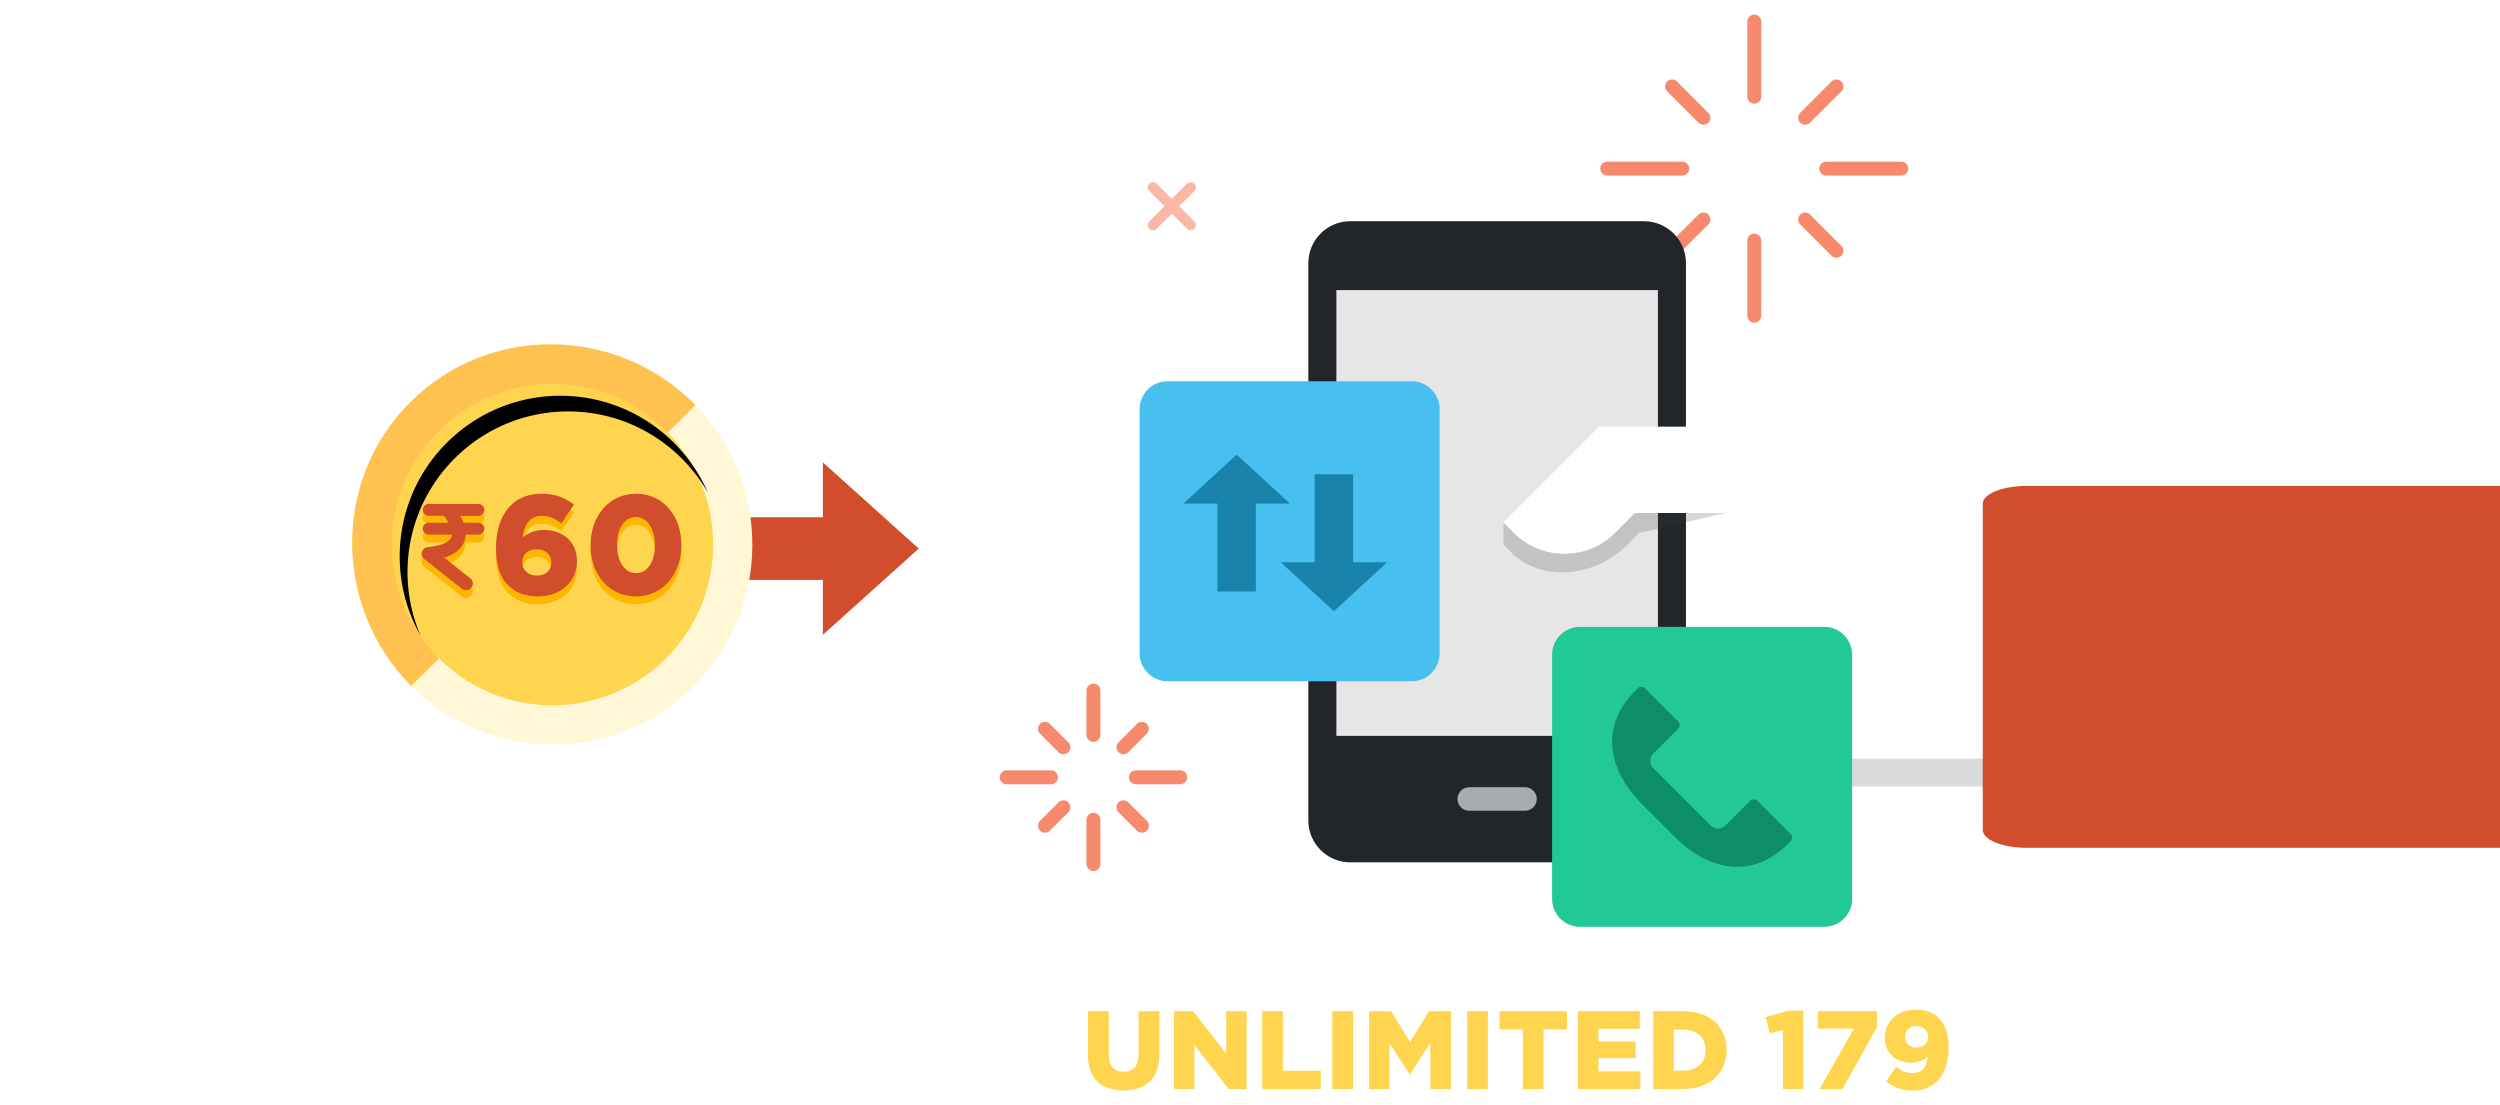 <svg xmlns="http://www.w3.org/2000/svg" xmlns:xlink="http://www.w3.org/1999/xlink" width="319" height="141" viewBox="0 0 319 141">
    <defs>
        <path id="a" d="M18.68 46.641A20.406 20.406 0 0 1 16 36.377C16.07 25.055 25.302 15.932 36.623 16c8.385.05 15.564 5.128 18.697 12.357C51.812 22.208 45.212 18.046 37.623 18 26.302 17.932 17.07 27.055 17 38.377a20.43 20.43 0 0 0 1.68 8.264z"/>
        <filter id="b" width="103.8%" height="104.9%" x="-1.9%" y="-2.4%" filterUnits="objectBoundingBox">
            <feOffset dx="1" dy="1.5" in="SourceAlpha" result="shadowOffsetInner1"/>
            <feComposite in="shadowOffsetInner1" in2="SourceAlpha" k2="-1" k3="1" operator="arithmetic" result="shadowInnerInner1"/>
            <feColorMatrix in="shadowInnerInner1" values="0 0 0 0 1 0 0 0 0 0.714 0 0 0 0 0 0 0 0 1 0"/>
        </filter>
    </defs>
    <g fill="none" fill-rule="evenodd">
        <g stroke="#F7896D" stroke-linecap="round" stroke-linejoin="round">
            <g stroke-width="1.778">
                <path d="M145.708 105.37l-2.358-2.358M135.692 95.353l-2.358-2.358M145.708 92.995l-2.358 2.358M135.692 103.011l-2.358 2.359M150.59 99.183h-5.653M134.105 99.183h-5.653M139.52 88.113v5.653M139.52 104.598v5.653"/>
            </g>
            <g stroke-width="1.334" opacity=".6">
                <path d="M151.93 23.908l-4.812 4.811M147.118 23.908l4.811 4.811"/>
            </g>
        </g>
        <g stroke="#F7896D" stroke-linecap="round" stroke-linejoin="round" stroke-width="1.778">
            <path d="M234.334 11.027l-3.998 3.997M217.355 28.006l-3.998 3.997M213.357 11.027l3.998 3.997M230.336 28.006l3.997 3.997M223.845 2.752v9.583M223.845 30.695v9.584M205.081 21.515h9.584M233.025 21.515h9.584"/>
        </g>
        <path fill="#FFF" d="M223.054 69.237h55.779v31.12h-46.914z"/>
        <path fill="#FFF" d="M223.054 54.443l16.287 16.286-12.814 2.765-9.674-9.673z"/>
        <path fill="#FFF" d="M233.697 99.17l-4.702 5.617h-59.608V62.55h56.274z"/>
        <path fill="#D9DBDD" d="M277.578 96.802h-46.132l-3.706 4.428h-58.354v3.557h59.609l3.707-4.429h46.13z"/>
        <path fill="#22252A" d="M215.129 104.7c0 2.935-2.4 5.335-5.335 5.335h-37.515c-2.935 0-5.336-2.4-5.336-5.335V33.564c0-2.934 2.401-5.335 5.336-5.335h37.515c2.935 0 5.335 2.401 5.335 5.335V104.7z"/>
        <path fill="#E6E6E6" d="M170.522 93.898h41.028V37.015h-41.028z"/>
        <path stroke="#A6ACB2" stroke-linecap="round" stroke-linejoin="round" stroke-width="3" d="M187.479 101.95h7.113"/>
        <path fill="#FFF" d="M211.266 62.821l-5.184 5.184c-3.552 3.552-9.363 3.552-12.915 0l-1.336-1.336 12.225-12.225"/>
        <path fill="#FFF" d="M204.055 54.443h19l-1.87 11.014H206.3z"/>
        <path fill="#22C997" d="M236.328 114.706a3.568 3.568 0 0 1-3.556 3.557h-31.165a3.567 3.567 0 0 1-3.557-3.557V83.542c0-1.956 1.6-3.557 3.557-3.557h31.165a3.568 3.568 0 0 1 3.556 3.557v31.164z"/>
        <path fill="#0E8E68" d="M210.985 96.142l1.9-1.899.905-.904.047-.048.285-.286a.675.675 0 0 0 0-.952l-4.215-4.216a.674.674 0 0 0-.952 0l-.285.286-.048.047.003.002c-4.485 4.53-3.526 10.029.996 14.552l3.968 3.968c4.523 4.522 10.022 5.48 14.552.997l.002.002.333-.333a.674.674 0 0 0 0-.952l-4.216-4.215a.675.675 0 0 0-.952 0l-.286.285-.048.048-.904.904-1.9 1.9a1.35 1.35 0 0 1-1.904 0l-7.28-7.281a1.35 1.35 0 0 1 0-1.905"/>
        <path fill="#383838" d="M220.268 65.457H208.63l-2.547 2.547c-3.552 3.552-9.365 3.552-12.917 0l-1.335-1.335v2.816l1.335 1.335c3.679 3.207 9.301 2.674 12.917 0 0 0 1.182-.767 3.072-2.824l11.113-2.54z" opacity=".2"/>
        <path fill="#48C0EF" d="M183.695 83.37c0 1.956-1.6 3.557-3.557 3.557h-31.164a3.568 3.568 0 0 1-3.557-3.557V52.205a3.568 3.568 0 0 1 3.557-3.557h31.164c1.956 0 3.557 1.601 3.557 3.557V83.37z"/>
        <path fill="#1A83AC" d="M167.752 71.744V60.52h4.908v11.224H177L170.206 78l-6.794-6.256h4.34zm-7.504-7.488V75.48h-4.907V64.256H151L157.795 58l6.794 6.256h-4.34z"/>
        <path fill="#D14D2B" d="M329.51 108.18h-70.92c-3.073 0-5.59-1.024-5.59-2.274V64.274c0-1.25 2.517-2.274 5.59-2.274h70.92v46.18z"/>
        <path d="M309.51 103.668v4.56H257.13c-2.27 0-4.129-1.201-4.129-2.668V101c0 1.467 1.86 2.668 4.129 2.668h52.381z"/>
        <g>
            <path stroke="#D14D2B" stroke-linecap="round" stroke-linejoin="round" stroke-width="8" d="M89 70h19"/>
            <path fill="#D14D2B" d="M105 59l12.231 11L105 81z"/>
            <path fill="#FFF7D5" d="M96 69.653C95.915 83.736 84.43 95.085 70.347 95 56.264 94.915 44.915 83.43 45 69.347 45.085 55.264 56.57 43.917 70.653 44 84.736 44.085 96.085 55.57 96 69.653"/>
            <path fill="#FFC150" d="M52.465 87.528C42.433 77.375 42.42 61.12 52.44 51.223c10.018-9.898 26.274-9.69 36.307.462L52.465 87.528z"/>
            <path fill="#FFD550" d="M91 69.623C90.932 80.944 81.699 90.067 70.377 90 59.056 89.93 49.933 80.698 50 69.377 50.07 58.055 59.302 48.932 70.623 49c11.322.068 20.445 9.3 20.377 20.623"/>
            <g transform="translate(34 33)">
                <use fill="#FFD550" xlink:href="#a"/>
                <use fill="#000" filter="url(#b)" xlink:href="#a"/>
            </g>
            <path fill="#FFB600" d="M68.647 77.1c-1.75 0-2.91-.52-3.812-1.421-.935-.936-1.542-2.34-1.542-4.73v-.035c0-3.916 1.889-6.914 5.805-6.914 1.733 0 2.946.485 4.141 1.386l-1.611 2.391c-.78-.589-1.49-.953-2.513-.953-1.836 0-2.339 1.716-2.426 2.755h.018c.762-.623 1.611-.953 2.703-.953 2.27 0 4.21 1.387 4.21 3.934v.052c0 2.755-2.218 4.488-4.973 4.488zm-.138-2.652c1.16 0 1.836-.71 1.836-1.663v-.035c0-.953-.71-1.663-1.87-1.663-1.145 0-1.838.693-1.838 1.646v.035c0 .935.728 1.68 1.872 1.68zM81.14 77.1c-3.552 0-5.787-2.929-5.787-6.516v-.034c0-3.587 2.27-6.55 5.822-6.55 3.518 0 5.77 2.928 5.77 6.515v.035c0 3.587-2.27 6.55-5.805 6.55zm.035-2.963c1.456 0 2.391-1.49 2.391-3.553v-.034c0-2.062-.987-3.587-2.426-3.587-1.455 0-2.408 1.473-2.408 3.552v.035c0 2.08.97 3.587 2.443 3.587z"/>
            <path fill="#D14D2B" d="M68.647 76.1c-1.75 0-2.91-.52-3.812-1.421-.935-.936-1.542-2.34-1.542-4.73v-.035c0-3.916 1.889-6.914 5.805-6.914 1.733 0 2.946.485 4.141 1.386l-1.611 2.391c-.78-.589-1.49-.953-2.513-.953-1.836 0-2.339 1.716-2.426 2.755h.018c.762-.623 1.611-.953 2.703-.953 2.27 0 4.21 1.387 4.21 3.934v.052c0 2.755-2.218 4.488-4.973 4.488zm-.138-2.652c1.16 0 1.836-.71 1.836-1.663v-.035c0-.953-.71-1.663-1.87-1.663-1.145 0-1.838.693-1.838 1.646v.035c0 .935.728 1.68 1.872 1.68zM81.14 76.1c-3.552 0-5.787-2.929-5.787-6.516v-.034c0-3.587 2.27-6.55 5.822-6.55 3.518 0 5.77 2.928 5.77 6.515v.035c0 3.587-2.27 6.55-5.805 6.55zm.035-2.963c1.456 0 2.391-1.49 2.391-3.553v-.034c0-2.062-.987-3.587-2.426-3.587-1.455 0-2.408 1.473-2.408 3.552v.035c0 2.08.97 3.587 2.443 3.587z"/>
            <path fill="#FFB600" d="M61.8 66.06c0-.418-.35-.76-.779-.76h-6.297a.771.771 0 0 0-.779.76c0 .419.35.76.779.76h1.917c.15.179.384.499.593.878h-2.51a.771.771 0 0 0-.779.76c0 .418.35.76.779.76h2.947c-.01.116-.035.228-.078.332-.27.653-1.339 1.101-3.008 1.263a.866.866 0 0 0-.748.602.84.84 0 0 0 .286.906l4.792 3.79a.884.884 0 0 0 1.225-.127.836.836 0 0 0-.129-1.196l-3.335-2.637c1.307-.393 2.157-1.05 2.535-1.968.125-.3.19-.624.203-.965h1.607a.772.772 0 0 0 .779-.76c0-.418-.35-.76-.779-.76h-1.877a5.774 5.774 0 0 0-.275-.619 6.889 6.889 0 0 0-.139-.258h2.291a.772.772 0 0 0 .779-.76"/>
            <path fill="#D14D2B" d="M61.8 65.06c0-.418-.35-.76-.779-.76h-6.297a.771.771 0 0 0-.779.76c0 .419.35.76.779.76h1.917c.15.179.384.499.593.878h-2.51a.771.771 0 0 0-.779.76c0 .418.35.76.779.76h2.947c-.01.116-.035.228-.078.332-.27.653-1.339 1.101-3.008 1.263a.866.866 0 0 0-.748.602.84.84 0 0 0 .286.906l4.792 3.79a.884.884 0 0 0 1.225-.127.836.836 0 0 0-.129-1.196l-3.335-2.637c1.307-.393 2.157-1.05 2.535-1.968.125-.3.19-.624.203-.965h1.607a.772.772 0 0 0 .779-.76c0-.418-.35-.76-.779-.76h-1.877a5.774 5.774 0 0 0-.275-.619 6.889 6.889 0 0 0-.139-.258h2.291a.772.772 0 0 0 .779-.76"/>
        </g>
        <path fill="#FFD550" d="M143.349 139.14c2.783 0 4.585-1.419 4.585-4.585v-5.526h-2.661v5.622c0 1.42-.737 2.101-1.897 2.101-1.16 0-1.897-.71-1.897-2.183v-5.54h-2.66v5.595c0 3.07 1.746 4.516 4.53 4.516zm6.454-.177h2.606v-5.622l4.367 5.622h2.292v-9.934h-2.606v5.417l-4.203-5.417h-2.456v9.934zm11.258 0h7.477v-2.333h-4.844v-7.601h-2.633v9.934zm8.937 0h2.648v-9.934h-2.648v9.934zm4.708 0h2.593v-5.84l2.565 3.943h.055l2.592-3.97v5.867h2.634v-9.934h-2.797l-2.43 3.916-2.415-3.916h-2.797v9.934zm12.5 0h2.647v-9.934h-2.648v9.934zm7.109 0h2.647v-7.6h2.975v-2.334h-8.597v2.333h2.975v7.601zm7.04 0h7.956v-2.252h-5.349v-1.692h4.749v-2.115h-4.749v-1.623h5.28v-2.252h-7.886v9.934zm9.594 0v-9.934h3.848c3.452 0 5.526 2.06 5.526 4.912v.028c0 2.852-2.088 4.994-5.567 4.994h-3.807zm3.875-7.587h-1.242v5.24h1.242c1.678 0 2.797-.969 2.797-2.593v-.027c0-1.637-1.119-2.62-2.797-2.62zm12.677 7.587h2.592v-10.002h-1.896l-2.893.832.505 2.06 1.692-.409v7.519zm4.68 0h2.92l4.408-7.942v-1.992h-7.56v2.224h4.612l-4.38 7.71zm12.376-5.294c.915 0 1.46-.574 1.46-1.338v-.027c0-.791-.573-1.378-1.487-1.378-.914 0-1.446.573-1.446 1.364v.028c0 .791.573 1.35 1.474 1.35zm-.49 3.26c1.46 0 1.828-1.296 1.91-2.1h-.014c-.573.532-1.296.777-2.074.777-1.965 0-3.384-1.2-3.384-3.152v-.027c0-2.156 1.665-3.589 3.93-3.589 1.419 0 2.265.382 3.015 1.133.71.723 1.188 1.842 1.188 3.698v.027c0 3.247-1.597 5.458-4.544 5.458-1.474 0-2.525-.464-3.425-1.174l1.269-1.855c.695.546 1.337.805 2.128.805z"/>
    </g>
</svg>
